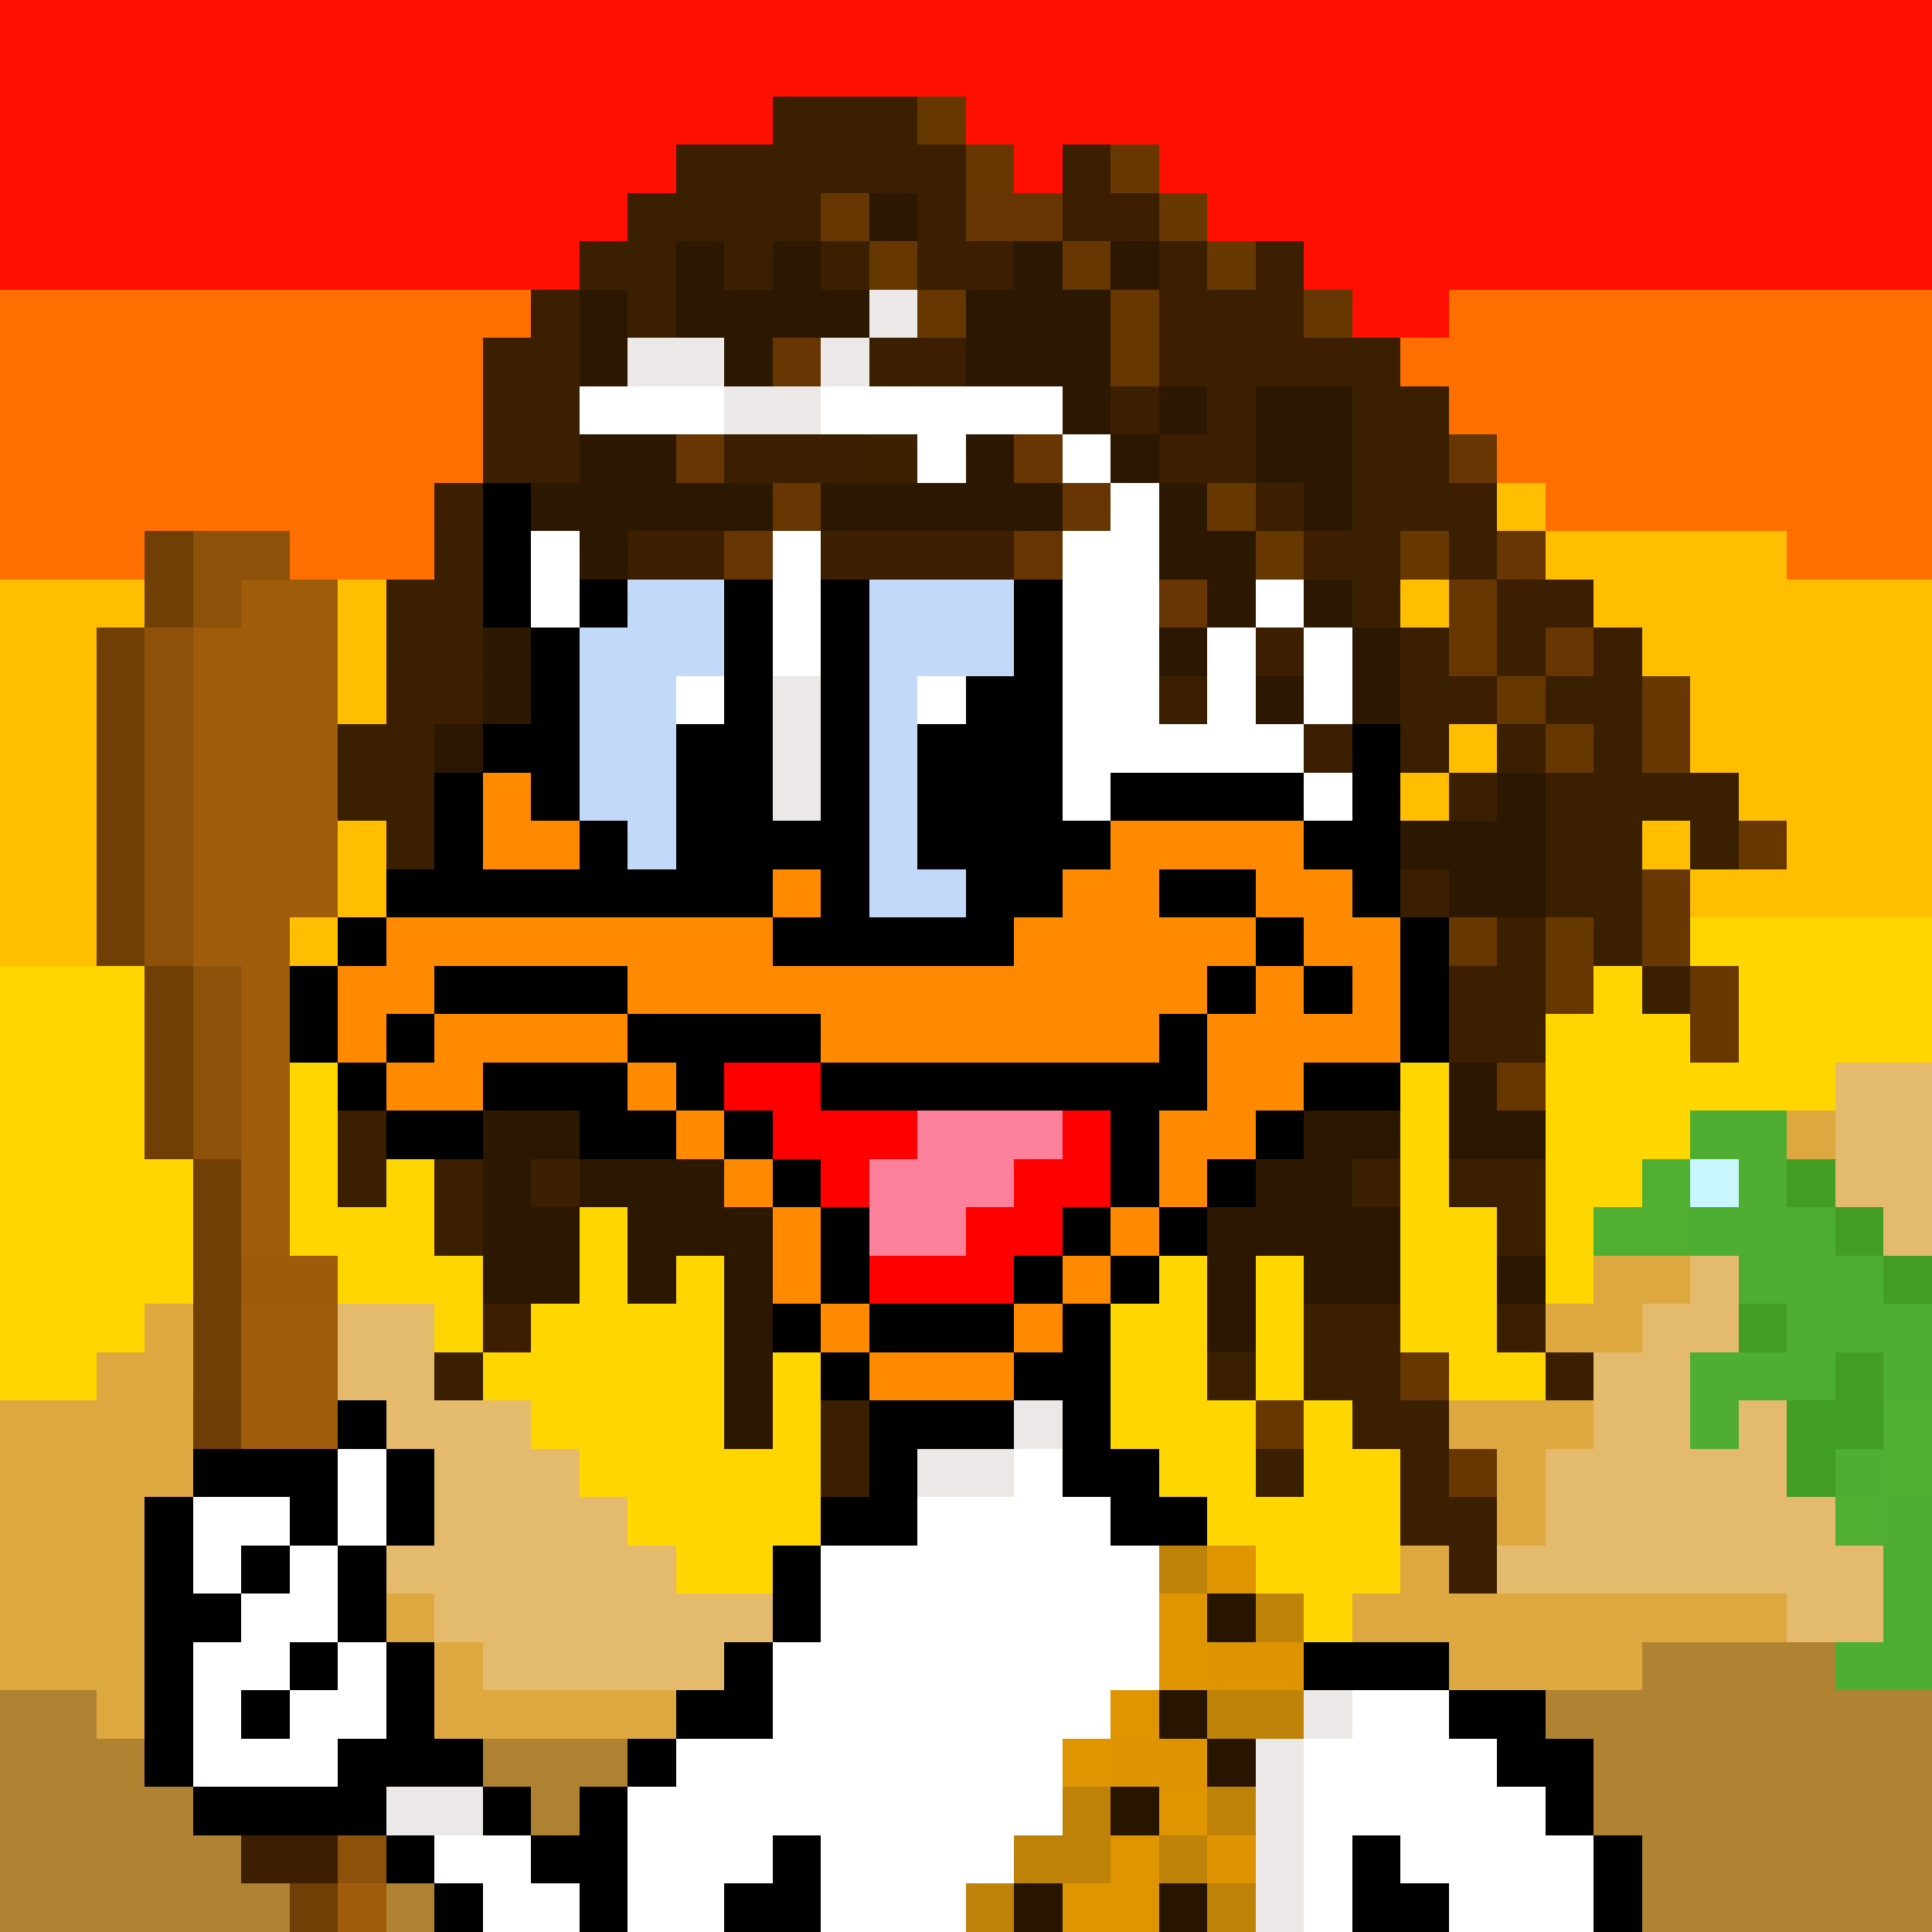 <svg xmlns="http://www.w3.org/2000/svg" viewBox="0 -0.5 40 40" shape-rendering="crispEdges">
<rect x="0" y="-0.5" width="40" height="40" fill="#333333" stroke="none"/>
<path stroke="#ff1000" d="M0 0h40M0 1h40M0 2h16M20 2h20M0 3h14M21 3h1M24 3h16M0 4h13M25 4h15M0 5h12M27 5h13M28 6h2" />
<path stroke="#3b2000" d="M16 2h3M14 3h5M22 3h1M13 4h4M19 4h1M12 5h2M15 5h1M17 5h1M19 5h1M24 5h1M13 6h1M25 6h1M18 7h1M25 7h1M28 7h1M11 8h1M28 8h2M15 9h3M28 9h2M28 10h2M9 11h1M28 11h1M30 11h1M8 12h2M28 12h1M8 13h2M29 13h1M31 13h1M24 14h1M29 14h1M32 14h2M7 15h2M29 15h1M31 15h1M33 15h1M7 16h2M30 16h1M32 16h4M8 17h1M32 17h2M35 17h1M29 18h1M32 18h2M31 19h1M33 19h1M31 20h1M34 20h1M31 21h1M7 23h1M7 24h1M9 24h1M11 24h1M28 24h1M30 24h2M9 25h1M31 25h1M27 27h2M31 27h1M25 28h1M27 28h2M32 28h1M17 29h1M28 29h2M17 30h1M26 30h1M29 30h1M29 31h2M30 32h1" />
<path stroke="#673702" d="M19 2h1M20 3h1M17 4h1M18 5h1M22 5h1M19 6h1M23 6h1M27 6h1M23 7h1M25 10h1M26 11h1M29 11h1M30 12h1M30 13h1M31 14h1M32 15h1M30 19h1M32 19h1M32 20h1M31 22h1M29 28h1M26 29h1M30 30h1" />
<path stroke="#3b1f00" d="M19 3h1M22 4h2M20 5h1M26 5h1M11 6h1M24 6h1M26 6h1M10 7h2M19 7h1M24 7h1M26 7h2M10 8h1M23 8h1M25 8h1M10 9h2M24 9h2M9 10h1M26 10h1M30 10h1M13 11h2M17 11h4M27 11h1M31 12h2M26 13h1M33 13h1M8 14h2M30 14h1M27 15h1M30 20h1M30 21h1M10 27h1M9 28h1M5 38h2" />
<path stroke="#673802" d="M23 3h1M24 4h1M25 5h1M34 14h1M34 15h1M36 17h1M34 18h1M34 19h1M35 20h1M35 21h1" />
<path stroke="#2c1800" d="M18 4h1M14 5h1M16 5h1M21 5h1M23 5h1M12 6h1M14 6h4M20 6h3M12 7h1M15 7h1M20 7h3M22 8h1M24 8h1M26 8h2M12 9h2M20 9h1M23 9h1M26 9h2M11 10h4M17 10h5M24 10h1M27 10h1M24 11h2M25 12h1M27 12h1M10 13h1M24 13h1M28 13h1M10 14h1M26 14h1M28 14h1M9 15h1M31 16h1M29 17h3M30 18h2M30 22h1M10 23h2M27 23h2M30 23h2M10 24h1M12 24h3M26 24h2M10 25h2M13 25h3M25 25h4M10 26h2M13 26h1M15 26h1M25 26h1M27 26h2M31 26h1M15 27h1M25 27h1M15 28h1M15 29h1" />
<path stroke="#673502" d="M20 4h2M15 11h1M21 11h1" />
<path stroke="#ff6f00" d="M0 6h11M30 6h10M0 7h10M29 7h11M0 8h10M30 8h10M0 9h10M31 9h9M0 10h9M32 10h8M0 11h3M6 11h3M37 11h3" />
<path stroke="#ece8e8" d="M18 6h1M13 7h2M17 7h1M15 8h2M16 14h1M16 15h1M16 16h1M21 29h1M19 30h2M27 35h1M26 36h1M8 37h2M26 37h1M26 38h1M26 39h1" />
<path stroke="#673602" d="M16 7h1M14 9h1M21 9h1M30 9h1M16 10h1M22 10h1M31 11h1M24 12h1M32 13h1" />
<path stroke="#ffffff" d="M12 8h3M17 8h5M19 9h1M22 9h1M23 10h1M11 11h1M16 11h1M22 11h2M11 12h1M16 12h1M22 12h2M26 12h1M16 13h1M22 13h2M25 13h1M27 13h1M14 14h1M19 14h1M22 14h2M25 14h1M27 14h1M22 15h5M22 16h1M27 16h1M7 30h1M21 30h1M4 31h2M7 31h1M19 31h4M4 32h1M6 32h1M17 32h7M5 33h2M17 33h7M4 34h2M7 34h1M16 34h8M4 35h1M6 35h2M16 35h7M28 35h2M4 36h3M14 36h8M27 36h4M13 37h9M27 37h5M9 38h2M13 38h3M17 38h4M27 38h1M29 38h4M10 39h2M13 39h2M17 39h3M27 39h1M30 39h3" />
<path stroke="#3b2100" d="M18 9h1" />
<path stroke="#000000" d="M10 10h1M10 11h1M10 12h1M12 12h1M15 12h1M17 12h1M21 12h1M11 13h1M15 13h1M17 13h1M21 13h1M11 14h1M15 14h1M17 14h1M20 14h2M10 15h2M14 15h2M17 15h1M19 15h3M28 15h1M9 16h1M11 16h1M14 16h2M17 16h1M19 16h3M23 16h4M28 16h1M9 17h1M12 17h1M14 17h4M19 17h4M27 17h2M8 18h8M17 18h1M20 18h2M24 18h2M28 18h1M7 19h1M16 19h5M26 19h1M29 19h1M6 20h1M9 20h4M25 20h1M27 20h1M29 20h1M6 21h1M8 21h1M13 21h4M24 21h1M29 21h1M7 22h1M10 22h3M14 22h1M17 22h8M27 22h2M8 23h2M12 23h2M15 23h1M23 23h1M26 23h1M16 24h1M23 24h1M25 24h1M17 25h1M22 25h1M24 25h1M17 26h1M21 26h1M23 26h1M16 27h1M18 27h3M22 27h1M17 28h1M21 28h2M7 29h1M18 29h3M22 29h1M4 30h3M8 30h1M18 30h1M22 30h2M3 31h1M6 31h1M8 31h1M17 31h2M23 31h2M3 32h1M5 32h1M7 32h1M16 32h1M3 33h2M7 33h1M16 33h1M3 34h1M6 34h1M8 34h1M15 34h1M27 34h3M3 35h1M5 35h1M8 35h1M14 35h2M30 35h2M3 36h1M7 36h3M13 36h1M31 36h2M4 37h4M10 37h1M12 37h1M32 37h1M8 38h1M11 38h2M16 38h1M28 38h1M33 38h1M9 39h1M12 39h1M15 39h2M28 39h2M33 39h1" />
<path stroke="#2c1700" d="M15 10h1M12 11h1" />
<path stroke="#ffbe00" d="M31 10h1M32 11h5M0 12h3M7 12h1M29 12h1M33 12h7M0 13h2M7 13h1M34 13h6M0 14h2M7 14h1M35 14h5M0 15h2M30 15h1M35 15h5M0 16h2M29 16h1M36 16h4M0 17h2M7 17h1M34 17h1M37 17h3M0 18h2M7 18h1M35 18h5M0 19h2M6 19h1" />
<path stroke="#6f3f06" d="M3 11h1M3 12h1M2 13h1M2 14h1M2 15h1M2 16h1M2 17h1M2 18h1M2 19h1M3 20h1M3 21h1M3 22h1M3 23h1M4 24h1M4 25h1M4 26h1M4 27h1M4 28h1M6 39h1" />
<path stroke="#8e5109" d="M4 11h2M4 12h1M3 13h1M3 14h1M3 15h1M3 16h1M3 17h1M3 18h1M3 19h1M4 20h1M4 21h1M4 22h1M4 23h1M7 38h1" />
<path stroke="#9f5c0a" d="M5 12h2M4 13h3M4 14h3M4 15h3M4 16h3M4 17h3M4 18h3M4 19h2M5 20h1M5 21h1M5 22h1M5 23h1M5 24h1M5 25h1M5 27h2M5 28h2M5 29h2M7 39h1" />
<path stroke="#c3d9f9" d="M13 12h2M18 12h3M12 13h3M18 13h3M12 14h2M18 14h1M12 15h2M18 15h1M12 16h2M18 16h1M13 17h1M18 17h1M18 18h2" />
<path stroke="#ff8a00" d="M10 16h1M10 17h2M23 17h4M16 18h1M22 18h2M26 18h2M8 19h8M21 19h5M27 19h2M7 20h2M13 20h12M26 20h1M28 20h1M7 21h1M9 21h4M17 21h7M25 21h4M8 22h2M13 22h1M25 22h2M14 23h1M24 23h2M15 24h1M24 24h1M16 25h1M23 25h1M16 26h1M22 26h1M17 27h1M21 27h1M18 28h3" />
<path stroke="#ffd600" d="M35 19h5M0 20h3M33 20h1M36 20h4M0 21h3M32 21h3M36 21h4M0 22h3M6 22h1M29 22h1M32 22h6M0 23h3M6 23h1M29 23h1M32 23h3M0 24h4M6 24h1M8 24h1M29 24h1M32 24h2M0 25h4M6 25h3M12 25h1M29 25h2M32 25h1M0 26h4M7 26h3M12 26h1M14 26h1M24 26h1M26 26h1M29 26h2M32 26h1M0 27h3M9 27h1M11 27h4M23 27h2M26 27h1M29 27h2M0 28h2M10 28h5M16 28h1M23 28h2M26 28h1M30 28h2M11 29h4M16 29h1M23 29h3M27 29h1M12 30h5M24 30h2M27 30h2M13 31h4M25 31h4M14 32h2M26 32h3M27 33h1" />
<path stroke="#ff0000" d="M15 22h2M16 23h3M22 23h1M17 24h1M21 24h2M20 25h2M18 26h3" />
<path stroke="#e4ba6c" d="M38 22h2M38 23h1M34 29h1M36 29h1M37 31h1M36 32h3M38 33h1" />
<path stroke="#fc809a" d="M19 23h3M18 24h3M18 25h2" />
<path stroke="#4fae31" d="M35 23h2M36 24h1M36 26h2M37 27h3M35 28h1M35 29h1M38 30h1M39 31h1" />
<path stroke="#dea841" d="M37 23h1M33 26h2M3 27h1M32 27h2M2 28h2M0 29h4M30 29h3M0 30h4M31 30h1M0 31h3M31 31h1M0 32h3M29 32h1M0 33h3M8 33h1M28 33h9M0 34h3M9 34h1M30 34h4M2 35h1M9 35h5" />
<path stroke="#e4bb6c" d="M39 23h1M38 24h2M39 25h1M35 26h1M7 27h2M34 27h2M7 28h2M33 28h2M8 29h3M33 29h1M9 30h3M32 30h5M9 31h4M32 31h5M8 32h6M31 32h5M9 33h7M37 33h1M10 34h5" />
<path stroke="#50ae31" d="M34 24h1M33 25h2M39 29h1M39 30h1M38 31h1" />
<path stroke="#caf6ff" d="M35 24h1" />
<path stroke="#439d23" d="M37 24h1M38 25h1M39 26h1M38 28h1M38 29h1" />
<path stroke="#4eae31" d="M35 25h3M38 26h1M36 28h2M39 28h1M39 32h1M39 33h1M38 34h2" />
<path stroke="#9f5b0a" d="M5 26h2" />
<path stroke="#429d23" d="M36 27h1M37 29h1M37 30h1" />
<path stroke="#6f3e06" d="M4 29h1" />
<path stroke="#be8209" d="M24 32h1M26 33h1M25 35h2M22 37h1M25 37h1M21 38h2M24 38h1M20 39h1M25 39h1" />
<path stroke="#de9500" d="M25 32h1M24 33h1M24 34h1M23 35h1M22 36h1M24 37h1M23 38h1M22 39h2" />
<path stroke="#271500" d="M25 33h1M24 35h1M25 36h1M23 37h1M21 39h1M24 39h1" />
<path stroke="#de9400" d="M25 34h2M23 36h2M25 38h1" />
<path stroke="#af8331" d="M34 34h4M32 35h8M2 36h1M33 36h7M0 37h4M33 37h7M0 38h5M34 38h6M0 39h6M8 39h1M34 39h6" />
<path stroke="#af8231" d="M0 35h2M0 36h2M10 36h3M11 37h1" />
</svg>